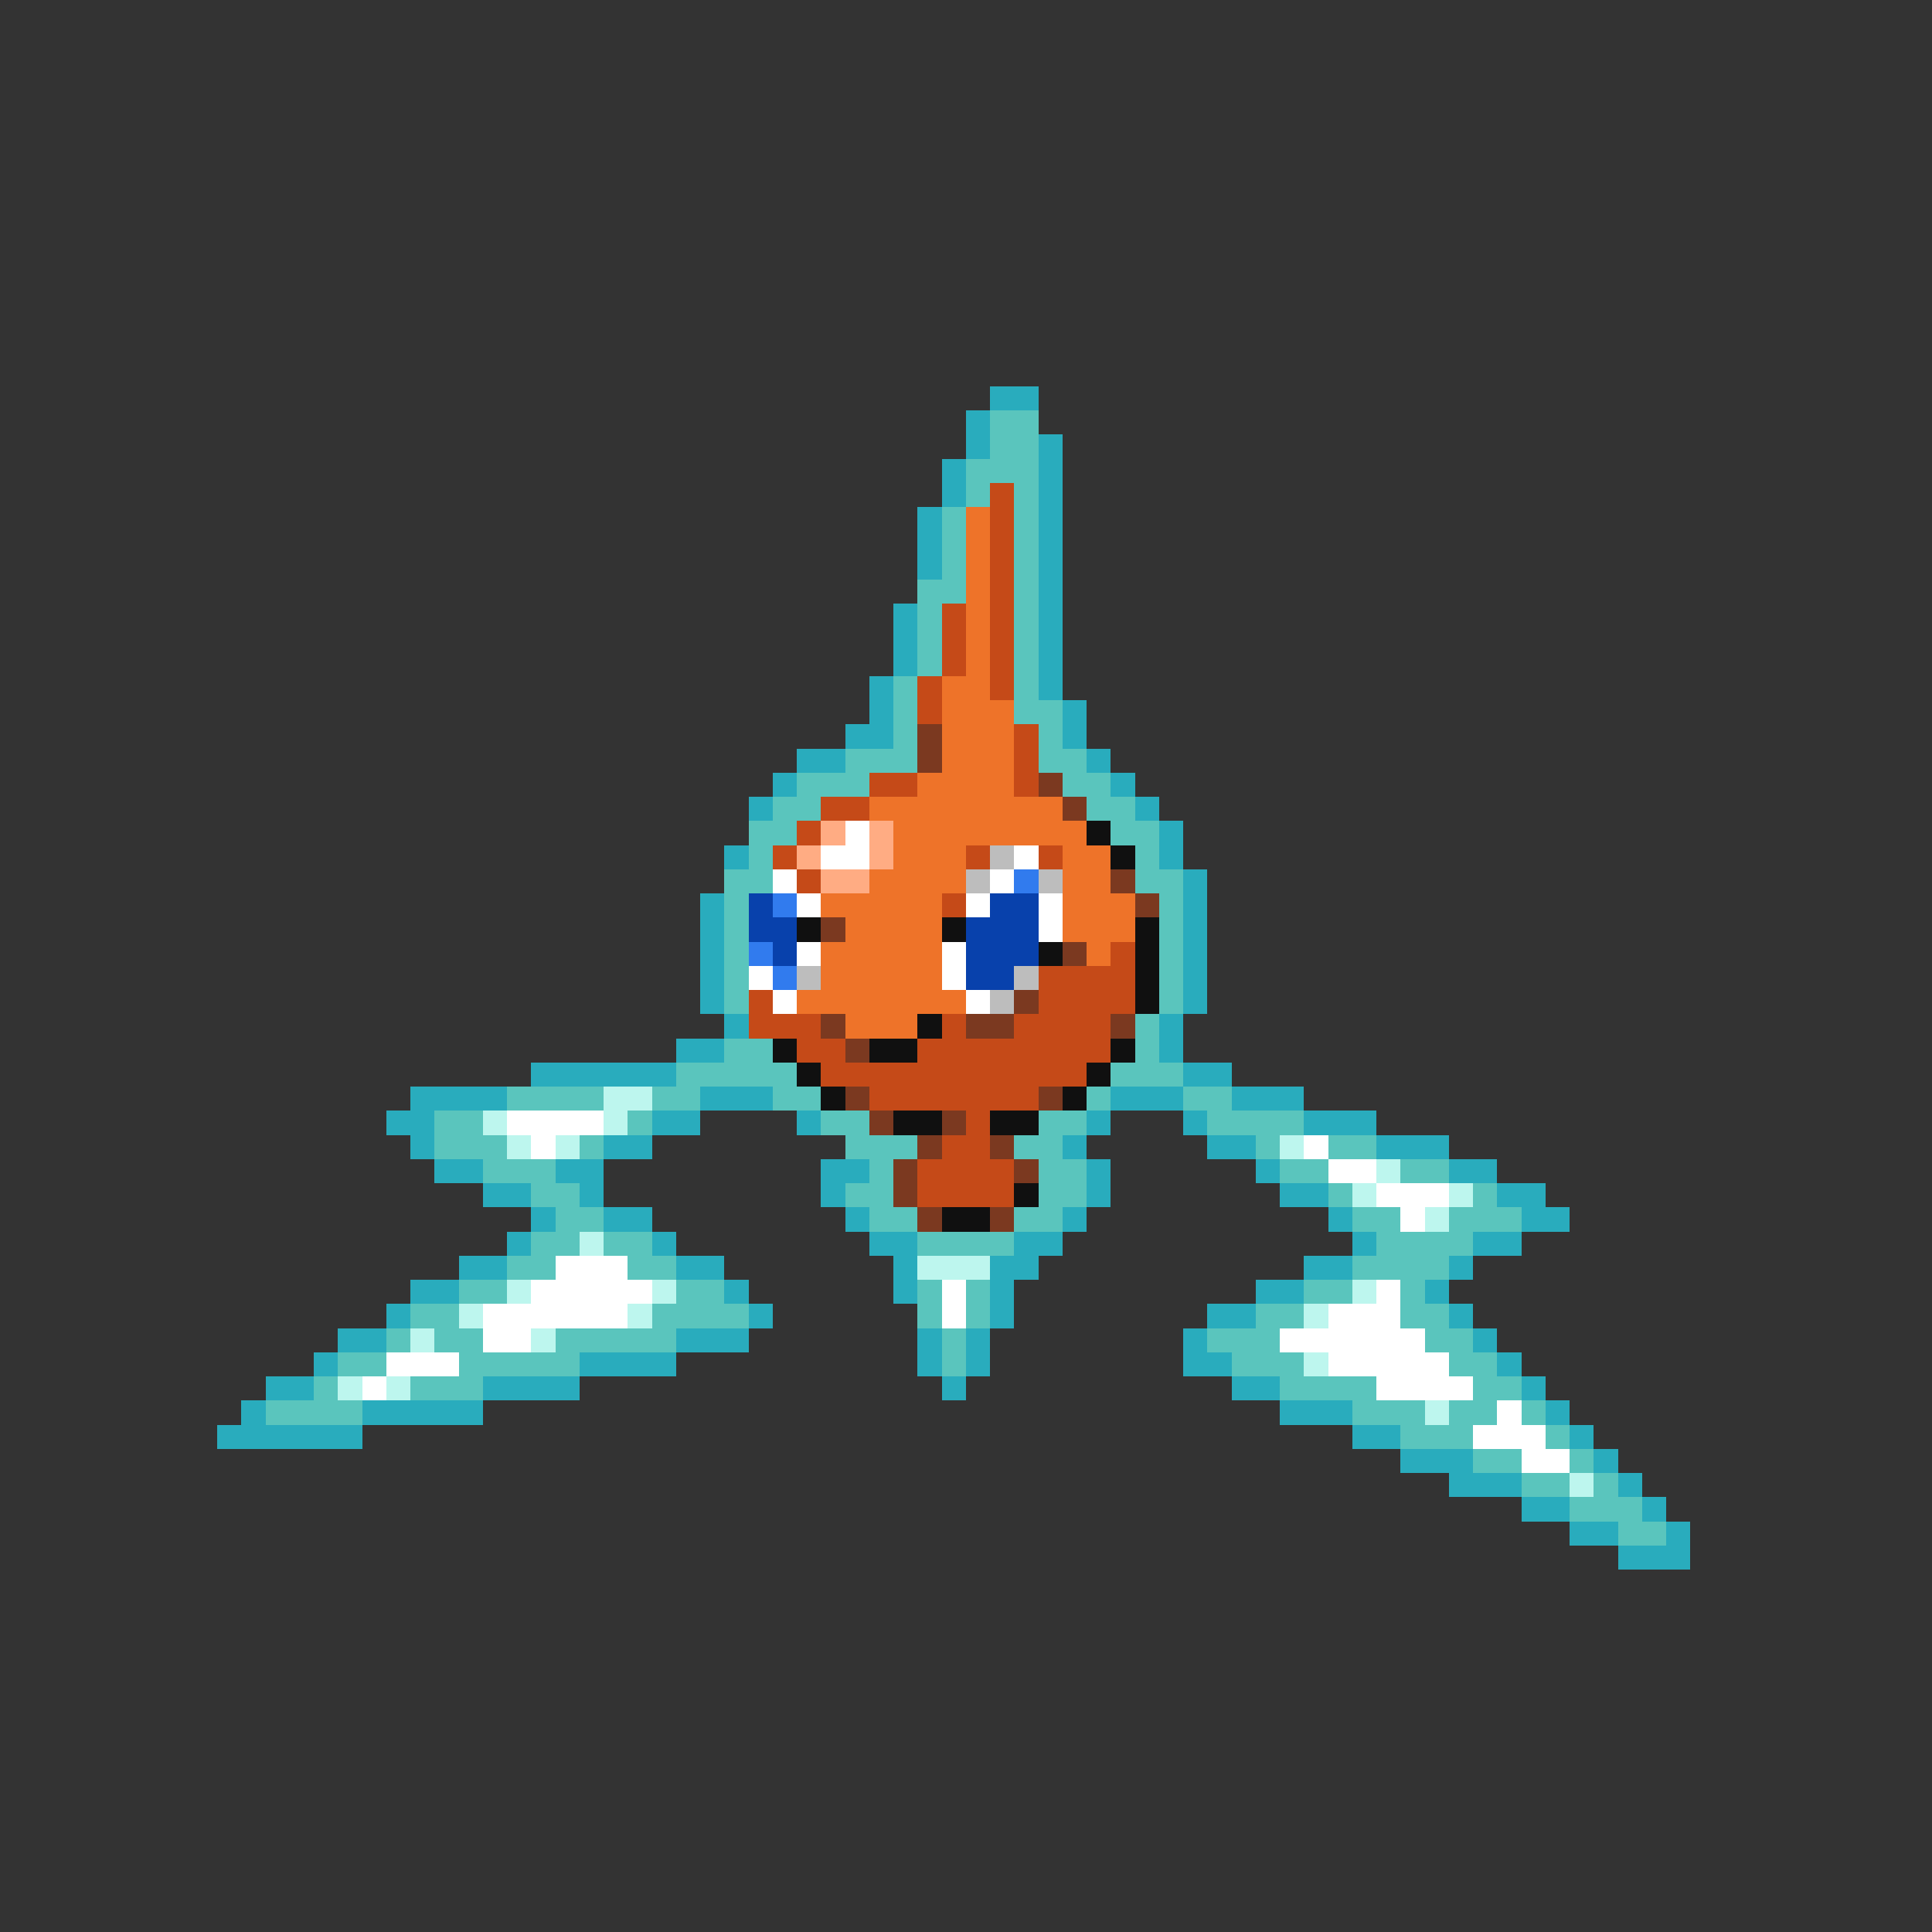 <svg xmlns="http://www.w3.org/2000/svg" viewBox="0 -0.5 80 80" shape-rendering="crispEdges">
<rect x="0" y="-0.5" width="80" height="80" fill="#333333" stroke="none"/>
<path stroke="#29acbd" d="M41 16h2M40 17h1M40 18h1M43 18h1M39 19h1M43 19h1M39 20h1M43 20h1M38 21h1M43 21h1M38 22h1M43 22h1M38 23h1M43 23h1M43 24h1M37 25h1M43 25h1M37 26h1M43 26h1M37 27h1M43 27h1M36 28h1M43 28h1M36 29h1M44 29h1M35 30h2M44 30h1M33 31h2M45 31h1M32 32h1M46 32h1M31 33h1M47 33h1M48 34h1M30 35h1M48 35h1M49 36h1M29 37h1M49 37h1M29 38h1M49 38h1M29 39h1M49 39h1M29 40h1M49 40h1M29 41h1M49 41h1M30 42h1M48 42h1M28 43h2M48 43h1M22 44h6M49 44h2M17 45h4M29 45h3M46 45h3M51 45h3M16 46h2M27 46h2M33 46h1M45 46h1M49 46h1M54 46h3M17 47h1M25 47h2M44 47h1M50 47h2M57 47h3M18 48h2M23 48h2M34 48h2M45 48h1M52 48h1M60 48h2M20 49h2M24 49h1M34 49h1M45 49h1M53 49h2M62 49h2M22 50h1M25 50h2M35 50h1M44 50h1M55 50h1M63 50h2M21 51h1M27 51h1M36 51h2M42 51h2M56 51h1M61 51h2M19 52h2M28 52h2M37 52h1M41 52h2M54 52h2M60 52h1M17 53h2M30 53h1M37 53h1M41 53h1M52 53h2M59 53h1M16 54h1M31 54h1M41 54h1M50 54h2M60 54h1M14 55h2M28 55h3M38 55h1M40 55h1M49 55h1M61 55h1M13 56h1M24 56h4M38 56h1M40 56h1M49 56h2M62 56h1M11 57h2M20 57h4M39 57h1M51 57h2M63 57h1M10 58h1M15 58h5M53 58h3M64 58h1M9 59h6M56 59h2M65 59h1M58 60h3M66 60h1M60 61h3M67 61h1M63 62h2M68 62h1M65 63h2M69 63h1M67 64h3" />
<path stroke="#5ac5bd" d="M41 17h2M41 18h2M40 19h3M40 20h1M42 20h1M39 21h1M42 21h1M39 22h1M42 22h1M39 23h1M42 23h1M38 24h2M42 24h1M38 25h1M42 25h1M38 26h1M42 26h1M38 27h1M42 27h1M37 28h1M42 28h1M37 29h1M42 29h2M37 30h1M43 30h1M35 31h3M43 31h2M33 32h3M44 32h2M32 33h2M45 33h2M31 34h2M46 34h2M31 35h1M47 35h1M30 36h2M47 36h2M30 37h1M48 37h1M30 38h1M48 38h1M30 39h1M48 39h1M30 40h1M48 40h1M30 41h1M48 41h1M47 42h1M30 43h2M47 43h1M28 44h5M46 44h3M21 45h4M27 45h2M32 45h2M45 45h1M49 45h2M18 46h2M26 46h1M34 46h2M43 46h2M50 46h4M18 47h3M24 47h1M35 47h3M42 47h2M52 47h1M55 47h2M20 48h3M36 48h1M43 48h2M53 48h2M58 48h2M22 49h2M35 49h2M43 49h2M55 49h1M61 49h1M23 50h2M36 50h2M42 50h2M56 50h2M60 50h3M22 51h2M25 51h2M38 51h4M57 51h4M21 52h2M26 52h2M56 52h4M19 53h2M28 53h2M38 53h1M40 53h1M54 53h2M58 53h1M17 54h2M27 54h4M38 54h1M40 54h1M52 54h2M58 54h2M16 55h1M18 55h2M23 55h5M39 55h1M50 55h3M59 55h2M14 56h2M19 56h5M39 56h1M51 56h3M60 56h2M13 57h1M17 57h3M53 57h4M61 57h2M11 58h4M56 58h3M60 58h2M63 58h1M58 59h3M64 59h1M61 60h2M65 60h1M63 61h2M66 61h1M65 62h3M67 63h2" />
<path stroke="#c54a18" d="M41 20h1M41 21h1M41 22h1M41 23h1M41 24h1M39 25h1M41 25h1M39 26h1M41 26h1M39 27h1M41 27h1M38 28h1M41 28h1M38 29h1M42 30h1M42 31h1M36 32h2M42 32h1M34 33h2M33 34h1M32 35h1M40 35h1M43 35h1M33 36h1M39 37h1M46 39h1M43 40h4M31 41h1M43 41h4M31 42h3M39 42h1M42 42h4M33 43h2M38 43h8M34 44h11M36 45h7M40 46h1M39 47h2M38 48h4M38 49h4" />
<path stroke="#ee7329" d="M40 21h1M40 22h1M40 23h1M40 24h1M40 25h1M40 26h1M40 27h1M39 28h2M39 29h3M39 30h3M39 31h3M38 32h4M36 33h8M37 34h8M37 35h3M44 35h2M36 36h4M44 36h2M34 37h5M44 37h3M35 38h4M44 38h3M34 39h5M45 39h1M34 40h5M33 41h7M35 42h3" />
<path stroke="#7b3920" d="M38 30h1M38 31h1M43 32h1M44 33h1M46 36h1M47 37h1M34 38h1M44 39h1M42 41h1M34 42h1M40 42h2M46 42h1M35 43h1M35 45h1M43 45h1M36 46h1M39 46h1M38 47h1M41 47h1M37 48h1M42 48h1M37 49h1M38 50h1M41 50h1" />
<path stroke="#ffac83" d="M34 34h1M36 34h1M33 35h1M36 35h1M34 36h2" />
<path stroke="#ffffff" d="M35 34h1M34 35h2M42 35h1M32 36h1M41 36h1M33 37h1M40 37h1M43 37h1M43 38h1M33 39h1M39 39h1M31 40h1M39 40h1M32 41h1M40 41h1M21 46h4M22 47h1M54 47h1M55 48h2M57 49h3M58 50h1M23 52h3M22 53h5M39 53h1M57 53h1M20 54h6M39 54h1M55 54h3M20 55h2M53 55h6M16 56h3M55 56h5M15 57h1M57 57h4M62 58h1M61 59h3M63 60h2" />
<path stroke="#101010" d="M45 34h1M46 35h1M33 38h1M39 38h1M47 38h1M43 39h1M47 39h1M47 40h1M47 41h1M38 42h1M32 43h1M36 43h2M46 43h1M33 44h1M45 44h1M34 45h1M44 45h1M37 46h2M41 46h2M42 49h1M39 50h2" />
<path stroke="#bdbdbd" d="M41 35h1M40 36h1M43 36h1M33 40h1M42 40h1M41 41h1" />
<path stroke="#317bee" d="M42 36h1M32 37h1M31 39h1M32 40h1" />
<path stroke="#0841ac" d="M31 37h1M41 37h2M31 38h2M40 38h3M32 39h1M40 39h3M40 40h2" />
<path stroke="#bdf6ee" d="M25 45h2M20 46h1M25 46h1M21 47h1M23 47h1M53 47h1M57 48h1M56 49h1M60 49h1M59 50h1M24 51h1M38 52h3M21 53h1M27 53h1M56 53h1M19 54h1M26 54h1M54 54h1M17 55h1M22 55h1M54 56h1M14 57h1M16 57h1M59 58h1M65 61h1" />
</svg>